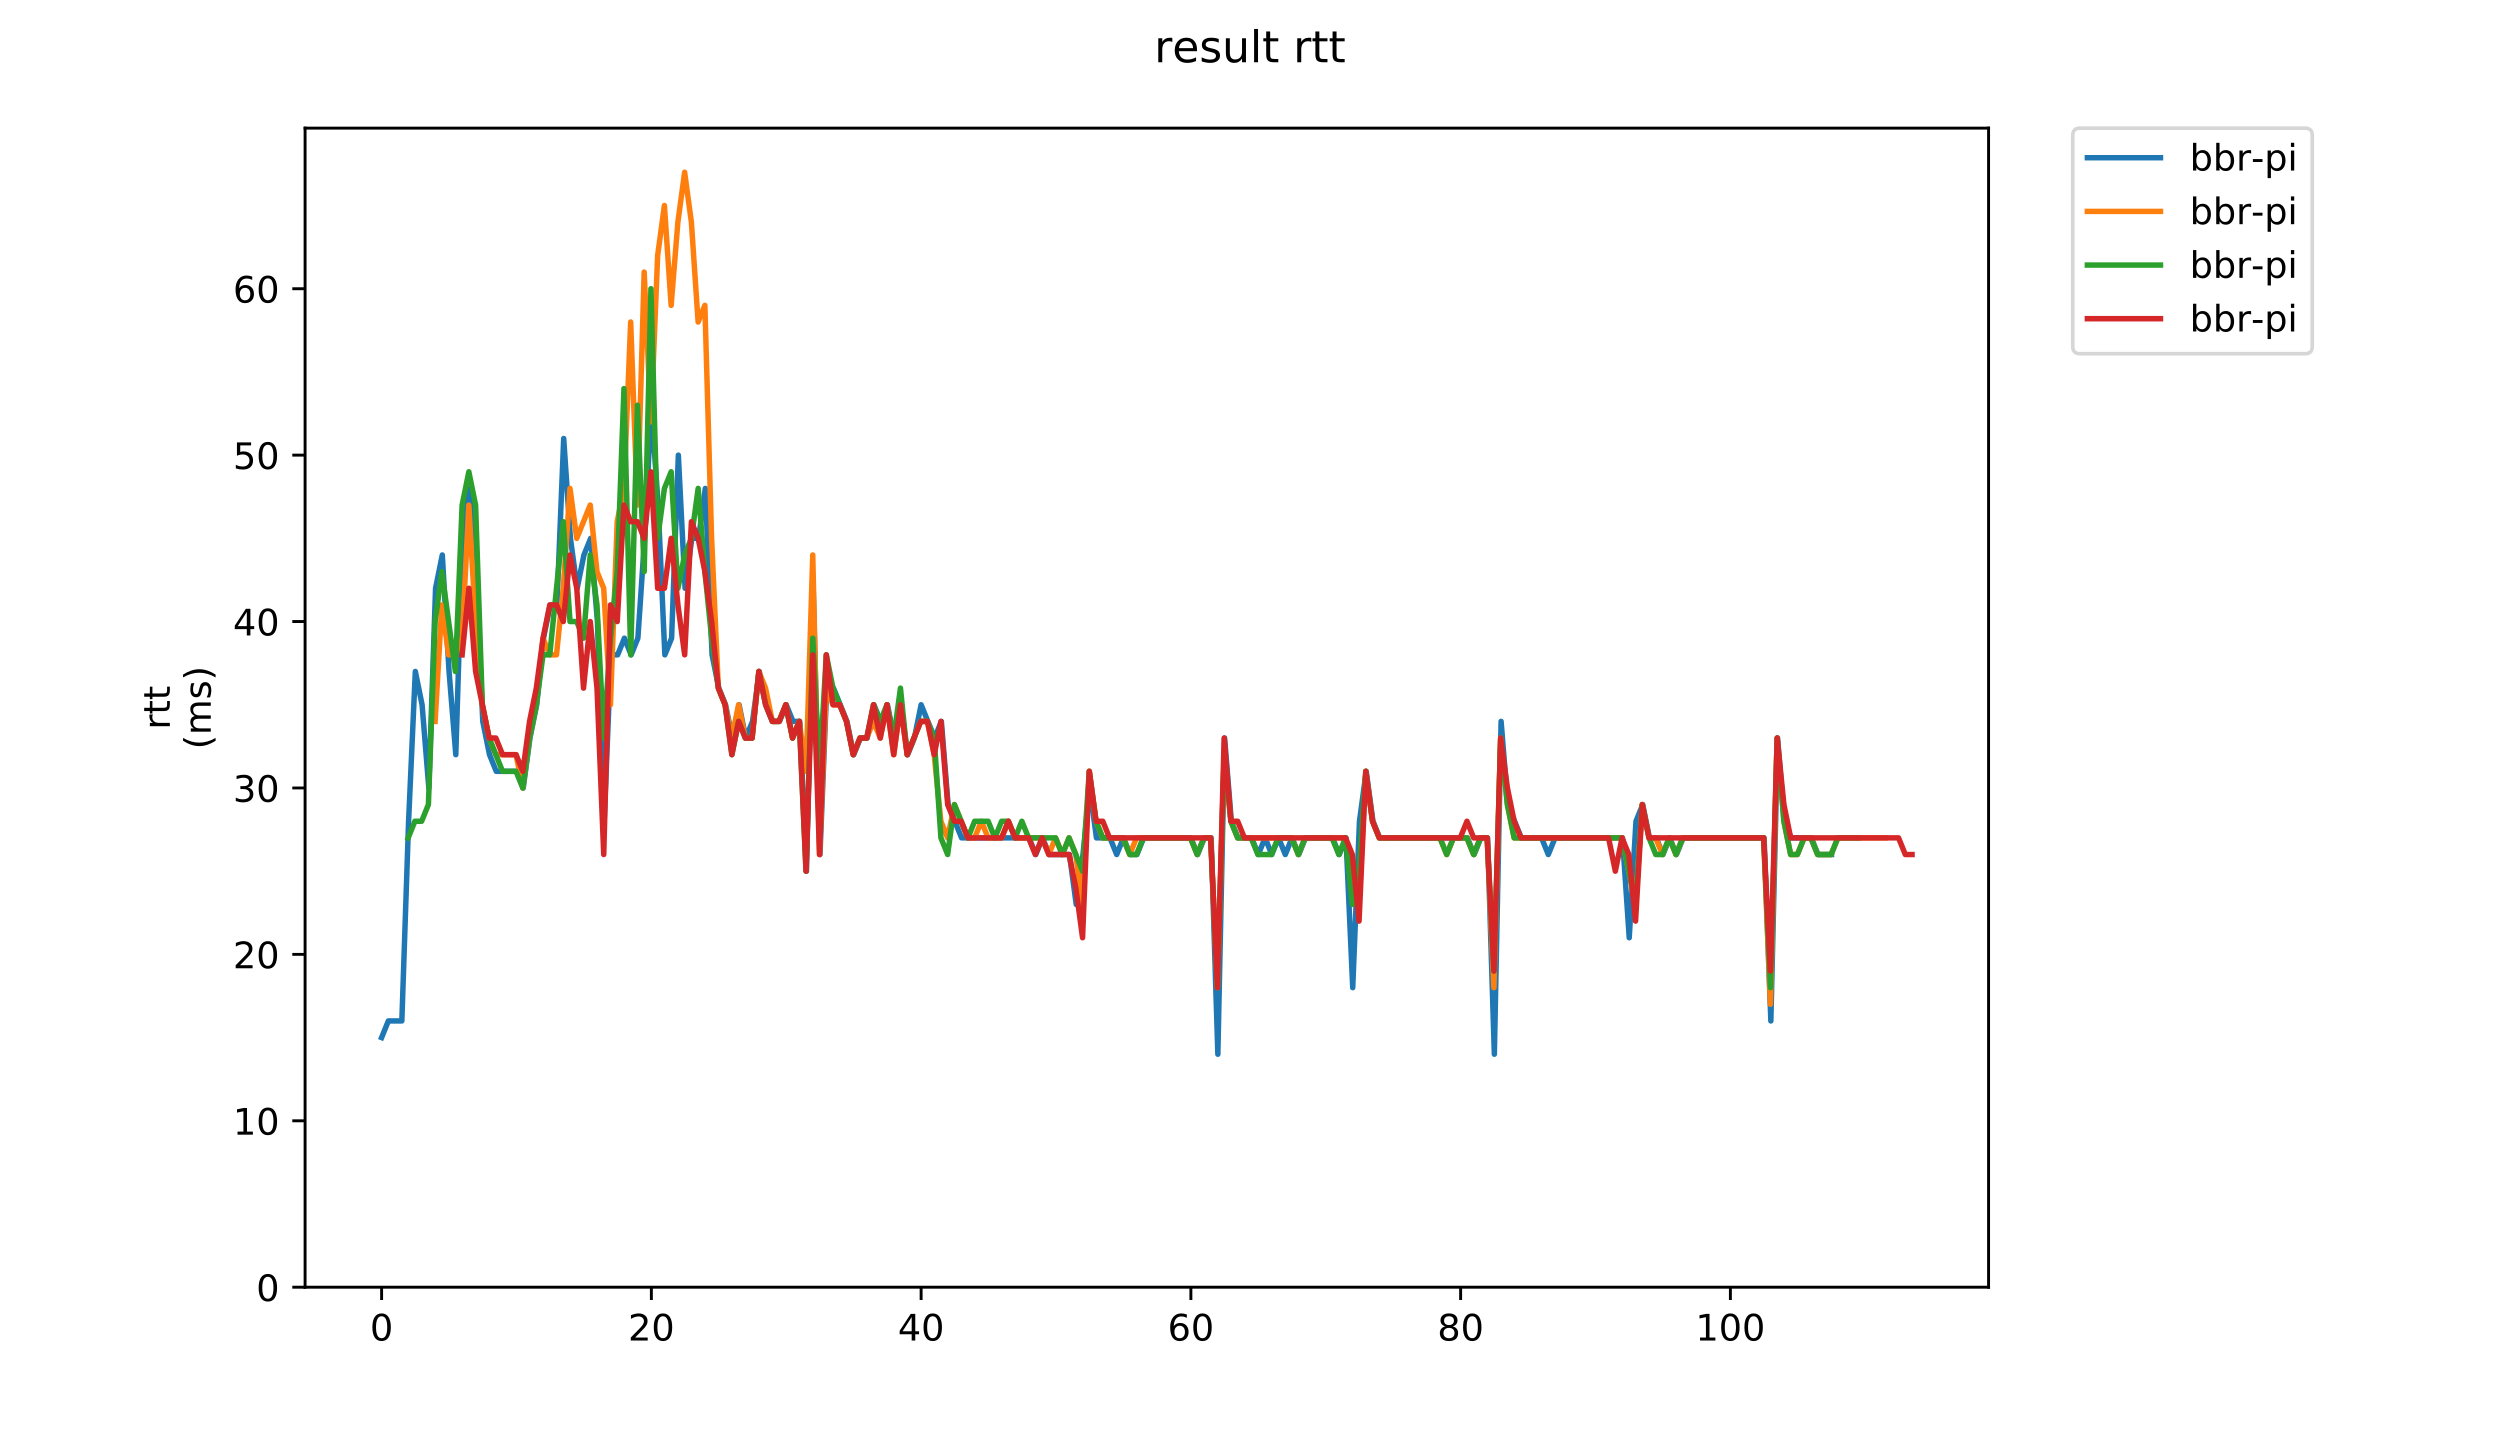 <?xml version="1.0" encoding="utf-8" standalone="no"?>
<!DOCTYPE svg PUBLIC "-//W3C//DTD SVG 1.1//EN"
  "http://www.w3.org/Graphics/SVG/1.1/DTD/svg11.dtd">
<!-- Created with matplotlib (https://matplotlib.org/) -->
<svg height="396pt" version="1.1" viewBox="0 0 684 396" width="684pt" xmlns="http://www.w3.org/2000/svg" xmlns:xlink="http://www.w3.org/1999/xlink">
 <defs>
  <style type="text/css">
*{stroke-linecap:butt;stroke-linejoin:round;}
  </style>
 </defs>
 <g id="figure_1">
  <g id="patch_1">
   <path d="M 0 396 
L 684 396 
L 684 0 
L 0 0 
z
" style="fill:#ffffff;"/>
  </g>
  <g id="axes_1">
   <g id="patch_2">
    <path d="M 83.472 352.174 
L 544.074 352.174 
L 544.074 35.062 
L 83.472 35.062 
z
" style="fill:#ffffff;"/>
   </g>
   <g id="matplotlib.axis_1">
    <g id="xtick_1">
     <g id="line2d_1">
      <defs>
       <path d="M 0 0 
L 0 3.5 
" id="ma16048d991" style="stroke:#000000;stroke-width:0.8;"/>
      </defs>
      <g>
       <use style="stroke:#000000;stroke-width:0.8;" x="104.409" xlink:href="#ma16048d991" y="352.174"/>
      </g>
     </g>
     <g id="text_1">
      <!-- 0 -->
      <defs>
       <path d="M 31.781 66.406 
Q 24.172 66.406 20.328 58.906 
Q 16.5 51.422 16.5 36.375 
Q 16.5 21.391 20.328 13.891 
Q 24.172 6.391 31.781 6.391 
Q 39.453 6.391 43.281 13.891 
Q 47.125 21.391 47.125 36.375 
Q 47.125 51.422 43.281 58.906 
Q 39.453 66.406 31.781 66.406 
z
M 31.781 74.219 
Q 44.047 74.219 50.516 64.516 
Q 56.984 54.828 56.984 36.375 
Q 56.984 17.969 50.516 8.266 
Q 44.047 -1.422 31.781 -1.422 
Q 19.531 -1.422 13.062 8.266 
Q 6.594 17.969 6.594 36.375 
Q 6.594 54.828 13.062 64.516 
Q 19.531 74.219 31.781 74.219 
z
" id="DejaVuSans-48"/>
      </defs>
      <g transform="translate(101.228 366.773)scale(0.1 -0.1)">
       <use xlink:href="#DejaVuSans-48"/>
      </g>
     </g>
    </g>
    <g id="xtick_2">
     <g id="line2d_2">
      <g>
       <use style="stroke:#000000;stroke-width:0.8;" x="178.214" xlink:href="#ma16048d991" y="352.174"/>
      </g>
     </g>
     <g id="text_2">
      <!-- 20 -->
      <defs>
       <path d="M 19.188 8.297 
L 53.609 8.297 
L 53.609 0 
L 7.328 0 
L 7.328 8.297 
Q 12.938 14.109 22.625 23.891 
Q 32.328 33.688 34.812 36.531 
Q 39.547 41.844 41.422 45.531 
Q 43.312 49.219 43.312 52.781 
Q 43.312 58.594 39.234 62.25 
Q 35.156 65.922 28.609 65.922 
Q 23.969 65.922 18.812 64.312 
Q 13.672 62.703 7.812 59.422 
L 7.812 69.391 
Q 13.766 71.781 18.938 73 
Q 24.125 74.219 28.422 74.219 
Q 39.75 74.219 46.484 68.547 
Q 53.219 62.891 53.219 53.422 
Q 53.219 48.922 51.531 44.891 
Q 49.859 40.875 45.406 35.406 
Q 44.188 33.984 37.641 27.219 
Q 31.109 20.453 19.188 8.297 
z
" id="DejaVuSans-50"/>
      </defs>
      <g transform="translate(171.851 366.773)scale(0.1 -0.1)">
       <use xlink:href="#DejaVuSans-50"/>
       <use x="63.623" xlink:href="#DejaVuSans-48"/>
      </g>
     </g>
    </g>
    <g id="xtick_3">
     <g id="line2d_3">
      <g>
       <use style="stroke:#000000;stroke-width:0.8;" x="252.019" xlink:href="#ma16048d991" y="352.174"/>
      </g>
     </g>
     <g id="text_3">
      <!-- 40 -->
      <defs>
       <path d="M 37.797 64.312 
L 12.891 25.391 
L 37.797 25.391 
z
M 35.203 72.906 
L 47.609 72.906 
L 47.609 25.391 
L 58.016 25.391 
L 58.016 17.188 
L 47.609 17.188 
L 47.609 0 
L 37.797 0 
L 37.797 17.188 
L 4.891 17.188 
L 4.891 26.703 
z
" id="DejaVuSans-52"/>
      </defs>
      <g transform="translate(245.656 366.773)scale(0.1 -0.1)">
       <use xlink:href="#DejaVuSans-52"/>
       <use x="63.623" xlink:href="#DejaVuSans-48"/>
      </g>
     </g>
    </g>
    <g id="xtick_4">
     <g id="line2d_4">
      <g>
       <use style="stroke:#000000;stroke-width:0.8;" x="325.824" xlink:href="#ma16048d991" y="352.174"/>
      </g>
     </g>
     <g id="text_4">
      <!-- 60 -->
      <defs>
       <path d="M 33.016 40.375 
Q 26.375 40.375 22.484 35.828 
Q 18.609 31.297 18.609 23.391 
Q 18.609 15.531 22.484 10.953 
Q 26.375 6.391 33.016 6.391 
Q 39.656 6.391 43.531 10.953 
Q 47.406 15.531 47.406 23.391 
Q 47.406 31.297 43.531 35.828 
Q 39.656 40.375 33.016 40.375 
z
M 52.594 71.297 
L 52.594 62.312 
Q 48.875 64.062 45.094 64.984 
Q 41.312 65.922 37.594 65.922 
Q 27.828 65.922 22.672 59.328 
Q 17.531 52.734 16.797 39.406 
Q 19.672 43.656 24.016 45.922 
Q 28.375 48.188 33.594 48.188 
Q 44.578 48.188 50.953 41.516 
Q 57.328 34.859 57.328 23.391 
Q 57.328 12.156 50.688 5.359 
Q 44.047 -1.422 33.016 -1.422 
Q 20.359 -1.422 13.672 8.266 
Q 6.984 17.969 6.984 36.375 
Q 6.984 53.656 15.188 63.938 
Q 23.391 74.219 37.203 74.219 
Q 40.922 74.219 44.703 73.484 
Q 48.484 72.75 52.594 71.297 
z
" id="DejaVuSans-54"/>
      </defs>
      <g transform="translate(319.461 366.773)scale(0.1 -0.1)">
       <use xlink:href="#DejaVuSans-54"/>
       <use x="63.623" xlink:href="#DejaVuSans-48"/>
      </g>
     </g>
    </g>
    <g id="xtick_5">
     <g id="line2d_5">
      <g>
       <use style="stroke:#000000;stroke-width:0.8;" x="399.629" xlink:href="#ma16048d991" y="352.174"/>
      </g>
     </g>
     <g id="text_5">
      <!-- 80 -->
      <defs>
       <path d="M 31.781 34.625 
Q 24.75 34.625 20.719 30.859 
Q 16.703 27.094 16.703 20.516 
Q 16.703 13.922 20.719 10.156 
Q 24.75 6.391 31.781 6.391 
Q 38.812 6.391 42.859 10.172 
Q 46.922 13.969 46.922 20.516 
Q 46.922 27.094 42.891 30.859 
Q 38.875 34.625 31.781 34.625 
z
M 21.922 38.812 
Q 15.578 40.375 12.031 44.719 
Q 8.5 49.078 8.5 55.328 
Q 8.5 64.062 14.719 69.141 
Q 20.953 74.219 31.781 74.219 
Q 42.672 74.219 48.875 69.141 
Q 55.078 64.062 55.078 55.328 
Q 55.078 49.078 51.531 44.719 
Q 48 40.375 41.703 38.812 
Q 48.828 37.156 52.797 32.312 
Q 56.781 27.484 56.781 20.516 
Q 56.781 9.906 50.312 4.234 
Q 43.844 -1.422 31.781 -1.422 
Q 19.734 -1.422 13.25 4.234 
Q 6.781 9.906 6.781 20.516 
Q 6.781 27.484 10.781 32.312 
Q 14.797 37.156 21.922 38.812 
z
M 18.312 54.391 
Q 18.312 48.734 21.844 45.562 
Q 25.391 42.391 31.781 42.391 
Q 38.141 42.391 41.719 45.562 
Q 45.312 48.734 45.312 54.391 
Q 45.312 60.062 41.719 63.234 
Q 38.141 66.406 31.781 66.406 
Q 25.391 66.406 21.844 63.234 
Q 18.312 60.062 18.312 54.391 
z
" id="DejaVuSans-56"/>
      </defs>
      <g transform="translate(393.266 366.773)scale(0.1 -0.1)">
       <use xlink:href="#DejaVuSans-56"/>
       <use x="63.623" xlink:href="#DejaVuSans-48"/>
      </g>
     </g>
    </g>
    <g id="xtick_6">
     <g id="line2d_6">
      <g>
       <use style="stroke:#000000;stroke-width:0.8;" x="473.434" xlink:href="#ma16048d991" y="352.174"/>
      </g>
     </g>
     <g id="text_6">
      <!-- 100 -->
      <defs>
       <path d="M 12.406 8.297 
L 28.516 8.297 
L 28.516 63.922 
L 10.984 60.406 
L 10.984 69.391 
L 28.422 72.906 
L 38.281 72.906 
L 38.281 8.297 
L 54.391 8.297 
L 54.391 0 
L 12.406 0 
z
" id="DejaVuSans-49"/>
      </defs>
      <g transform="translate(463.89 366.773)scale(0.1 -0.1)">
       <use xlink:href="#DejaVuSans-49"/>
       <use x="63.623" xlink:href="#DejaVuSans-48"/>
       <use x="127.246" xlink:href="#DejaVuSans-48"/>
      </g>
     </g>
    </g>
   </g>
   <g id="matplotlib.axis_2">
    <g id="ytick_1">
     <g id="line2d_7">
      <defs>
       <path d="M 0 0 
L -3.5 0 
" id="m9c82f3f1c3" style="stroke:#000000;stroke-width:0.8;"/>
      </defs>
      <g>
       <use style="stroke:#000000;stroke-width:0.8;" x="83.472" xlink:href="#m9c82f3f1c3" y="352.174"/>
      </g>
     </g>
     <g id="text_7">
      <!-- 0 -->
      <g transform="translate(70.11 355.973)scale(0.1 -0.1)">
       <use xlink:href="#DejaVuSans-48"/>
      </g>
     </g>
    </g>
    <g id="ytick_2">
     <g id="line2d_8">
      <g>
       <use style="stroke:#000000;stroke-width:0.8;" x="83.472" xlink:href="#m9c82f3f1c3" y="306.645"/>
      </g>
     </g>
     <g id="text_8">
      <!-- 10 -->
      <g transform="translate(63.747 310.444)scale(0.1 -0.1)">
       <use xlink:href="#DejaVuSans-49"/>
       <use x="63.623" xlink:href="#DejaVuSans-48"/>
      </g>
     </g>
    </g>
    <g id="ytick_3">
     <g id="line2d_9">
      <g>
       <use style="stroke:#000000;stroke-width:0.8;" x="83.472" xlink:href="#m9c82f3f1c3" y="261.116"/>
      </g>
     </g>
     <g id="text_9">
      <!-- 20 -->
      <g transform="translate(63.747 264.915)scale(0.1 -0.1)">
       <use xlink:href="#DejaVuSans-50"/>
       <use x="63.623" xlink:href="#DejaVuSans-48"/>
      </g>
     </g>
    </g>
    <g id="ytick_4">
     <g id="line2d_10">
      <g>
       <use style="stroke:#000000;stroke-width:0.8;" x="83.472" xlink:href="#m9c82f3f1c3" y="215.586"/>
      </g>
     </g>
     <g id="text_10">
      <!-- 30 -->
      <defs>
       <path d="M 40.578 39.312 
Q 47.656 37.797 51.625 33 
Q 55.609 28.219 55.609 21.188 
Q 55.609 10.406 48.188 4.484 
Q 40.766 -1.422 27.094 -1.422 
Q 22.516 -1.422 17.656 -0.516 
Q 12.797 0.391 7.625 2.203 
L 7.625 11.719 
Q 11.719 9.328 16.594 8.109 
Q 21.484 6.891 26.812 6.891 
Q 36.078 6.891 40.938 10.547 
Q 45.797 14.203 45.797 21.188 
Q 45.797 27.641 41.281 31.266 
Q 36.766 34.906 28.719 34.906 
L 20.219 34.906 
L 20.219 43.016 
L 29.109 43.016 
Q 36.375 43.016 40.234 45.922 
Q 44.094 48.828 44.094 54.297 
Q 44.094 59.906 40.109 62.906 
Q 36.141 65.922 28.719 65.922 
Q 24.656 65.922 20.016 65.031 
Q 15.375 64.156 9.812 62.312 
L 9.812 71.094 
Q 15.438 72.656 20.344 73.438 
Q 25.25 74.219 29.594 74.219 
Q 40.828 74.219 47.359 69.109 
Q 53.906 64.016 53.906 55.328 
Q 53.906 49.266 50.438 45.094 
Q 46.969 40.922 40.578 39.312 
z
" id="DejaVuSans-51"/>
      </defs>
      <g transform="translate(63.747 219.385)scale(0.1 -0.1)">
       <use xlink:href="#DejaVuSans-51"/>
       <use x="63.623" xlink:href="#DejaVuSans-48"/>
      </g>
     </g>
    </g>
    <g id="ytick_5">
     <g id="line2d_11">
      <g>
       <use style="stroke:#000000;stroke-width:0.8;" x="83.472" xlink:href="#m9c82f3f1c3" y="170.057"/>
      </g>
     </g>
     <g id="text_11">
      <!-- 40 -->
      <g transform="translate(63.747 173.856)scale(0.1 -0.1)">
       <use xlink:href="#DejaVuSans-52"/>
       <use x="63.623" xlink:href="#DejaVuSans-48"/>
      </g>
     </g>
    </g>
    <g id="ytick_6">
     <g id="line2d_12">
      <g>
       <use style="stroke:#000000;stroke-width:0.8;" x="83.472" xlink:href="#m9c82f3f1c3" y="124.528"/>
      </g>
     </g>
     <g id="text_12">
      <!-- 50 -->
      <defs>
       <path d="M 10.797 72.906 
L 49.516 72.906 
L 49.516 64.594 
L 19.828 64.594 
L 19.828 46.734 
Q 21.969 47.469 24.109 47.828 
Q 26.266 48.188 28.422 48.188 
Q 40.625 48.188 47.75 41.5 
Q 54.891 34.812 54.891 23.391 
Q 54.891 11.625 47.562 5.094 
Q 40.234 -1.422 26.906 -1.422 
Q 22.312 -1.422 17.547 -0.641 
Q 12.797 0.141 7.719 1.703 
L 7.719 11.625 
Q 12.109 9.234 16.797 8.062 
Q 21.484 6.891 26.703 6.891 
Q 35.156 6.891 40.078 11.328 
Q 45.016 15.766 45.016 23.391 
Q 45.016 31 40.078 35.438 
Q 35.156 39.891 26.703 39.891 
Q 22.75 39.891 18.812 39.016 
Q 14.891 38.141 10.797 36.281 
z
" id="DejaVuSans-53"/>
      </defs>
      <g transform="translate(63.747 128.327)scale(0.1 -0.1)">
       <use xlink:href="#DejaVuSans-53"/>
       <use x="63.623" xlink:href="#DejaVuSans-48"/>
      </g>
     </g>
    </g>
    <g id="ytick_7">
     <g id="line2d_13">
      <g>
       <use style="stroke:#000000;stroke-width:0.8;" x="83.472" xlink:href="#m9c82f3f1c3" y="78.998"/>
      </g>
     </g>
     <g id="text_13">
      <!-- 60 -->
      <g transform="translate(63.747 82.798)scale(0.1 -0.1)">
       <use xlink:href="#DejaVuSans-54"/>
       <use x="63.623" xlink:href="#DejaVuSans-48"/>
      </g>
     </g>
    </g>
    <g id="text_14">
     <!-- rtt -->
     <defs>
      <path d="M 41.109 46.297 
Q 39.594 47.172 37.812 47.578 
Q 36.031 48 33.891 48 
Q 26.266 48 22.188 43.047 
Q 18.109 38.094 18.109 28.812 
L 18.109 0 
L 9.078 0 
L 9.078 54.688 
L 18.109 54.688 
L 18.109 46.188 
Q 20.953 51.172 25.484 53.578 
Q 30.031 56 36.531 56 
Q 37.453 56 38.578 55.875 
Q 39.703 55.766 41.062 55.516 
z
" id="DejaVuSans-114"/>
      <path d="M 18.312 70.219 
L 18.312 54.688 
L 36.812 54.688 
L 36.812 47.703 
L 18.312 47.703 
L 18.312 18.016 
Q 18.312 11.328 20.141 9.422 
Q 21.969 7.516 27.594 7.516 
L 36.812 7.516 
L 36.812 0 
L 27.594 0 
Q 17.188 0 13.234 3.875 
Q 9.281 7.766 9.281 18.016 
L 9.281 47.703 
L 2.688 47.703 
L 2.688 54.688 
L 9.281 54.688 
L 9.281 70.219 
z
" id="DejaVuSans-116"/>
     </defs>
     <g transform="translate(46.47 199.594)rotate(-90)scale(0.1 -0.1)">
      <use xlink:href="#DejaVuSans-114"/>
      <use x="41.113" xlink:href="#DejaVuSans-116"/>
      <use x="80.322" xlink:href="#DejaVuSans-116"/>
     </g>
     <!-- (ms) -->
     <defs>
      <path d="M 31 75.875 
Q 24.469 64.656 21.281 53.656 
Q 18.109 42.672 18.109 31.391 
Q 18.109 20.125 21.312 9.062 
Q 24.516 -2 31 -13.188 
L 23.188 -13.188 
Q 15.875 -1.703 12.234 9.375 
Q 8.594 20.453 8.594 31.391 
Q 8.594 42.281 12.203 53.312 
Q 15.828 64.359 23.188 75.875 
z
" id="DejaVuSans-40"/>
      <path d="M 52 44.188 
Q 55.375 50.25 60.062 53.125 
Q 64.75 56 71.094 56 
Q 79.641 56 84.281 50.016 
Q 88.922 44.047 88.922 33.016 
L 88.922 0 
L 79.891 0 
L 79.891 32.719 
Q 79.891 40.578 77.094 44.375 
Q 74.312 48.188 68.609 48.188 
Q 61.625 48.188 57.562 43.547 
Q 53.516 38.922 53.516 30.906 
L 53.516 0 
L 44.484 0 
L 44.484 32.719 
Q 44.484 40.625 41.703 44.406 
Q 38.922 48.188 33.109 48.188 
Q 26.219 48.188 22.156 43.531 
Q 18.109 38.875 18.109 30.906 
L 18.109 0 
L 9.078 0 
L 9.078 54.688 
L 18.109 54.688 
L 18.109 46.188 
Q 21.188 51.219 25.484 53.609 
Q 29.781 56 35.688 56 
Q 41.656 56 45.828 52.969 
Q 50 49.953 52 44.188 
z
" id="DejaVuSans-109"/>
      <path d="M 44.281 53.078 
L 44.281 44.578 
Q 40.484 46.531 36.375 47.5 
Q 32.281 48.484 27.875 48.484 
Q 21.188 48.484 17.844 46.438 
Q 14.5 44.391 14.5 40.281 
Q 14.5 37.156 16.891 35.375 
Q 19.281 33.594 26.516 31.984 
L 29.594 31.297 
Q 39.156 29.25 43.188 25.516 
Q 47.219 21.781 47.219 15.094 
Q 47.219 7.469 41.188 3.016 
Q 35.156 -1.422 24.609 -1.422 
Q 20.219 -1.422 15.453 -0.562 
Q 10.688 0.297 5.422 2 
L 5.422 11.281 
Q 10.406 8.688 15.234 7.391 
Q 20.062 6.109 24.812 6.109 
Q 31.156 6.109 34.562 8.281 
Q 37.984 10.453 37.984 14.406 
Q 37.984 18.062 35.516 20.016 
Q 33.062 21.969 24.703 23.781 
L 21.578 24.516 
Q 13.234 26.266 9.516 29.906 
Q 5.812 33.547 5.812 39.891 
Q 5.812 47.609 11.281 51.797 
Q 16.75 56 26.812 56 
Q 31.781 56 36.172 55.266 
Q 40.578 54.547 44.281 53.078 
z
" id="DejaVuSans-115"/>
      <path d="M 8.016 75.875 
L 15.828 75.875 
Q 23.141 64.359 26.781 53.312 
Q 30.422 42.281 30.422 31.391 
Q 30.422 20.453 26.781 9.375 
Q 23.141 -1.703 15.828 -13.188 
L 8.016 -13.188 
Q 14.5 -2 17.703 9.062 
Q 20.906 20.125 20.906 31.391 
Q 20.906 42.672 17.703 53.656 
Q 14.5 64.656 8.016 75.875 
z
" id="DejaVuSans-41"/>
     </defs>
     <g transform="translate(57.668 204.995)rotate(-90)scale(0.1 -0.1)">
      <use xlink:href="#DejaVuSans-40"/>
      <use x="39.014" xlink:href="#DejaVuSans-109"/>
      <use x="136.426" xlink:href="#DejaVuSans-115"/>
      <use x="188.525" xlink:href="#DejaVuSans-41"/>
     </g>
    </g>
   </g>
   <g id="line2d_14">
    <path clip-path="url(#p269ea6d043)" d="M 104.409 283.88 
L 106.254 279.327 
L 109.944 279.327 
L 111.789 224.692 
L 113.634 183.716 
L 115.48 192.822 
L 117.325 215.586 
L 119.17 160.951 
L 121.015 151.845 
L 122.86 183.716 
L 124.705 206.48 
L 126.55 147.292 
L 128.395 133.633 
L 130.241 156.398 
L 132.086 197.375 
L 133.931 206.48 
L 135.776 211.033 
L 141.311 211.033 
L 143.156 215.586 
L 145.002 201.927 
L 146.847 192.822 
L 148.692 174.61 
L 150.537 165.504 
L 152.382 165.504 
L 154.227 119.975 
L 156.072 147.292 
L 157.917 160.951 
L 159.762 151.845 
L 161.608 147.292 
L 163.453 170.057 
L 165.298 224.692 
L 167.143 179.163 
L 168.988 179.163 
L 170.833 174.61 
L 172.678 179.163 
L 174.523 174.61 
L 176.369 147.292 
L 178.214 110.869 
L 180.059 138.186 
L 181.904 179.163 
L 183.749 174.61 
L 185.594 124.528 
L 187.439 160.951 
L 189.284 147.292 
L 191.13 147.292 
L 192.975 133.633 
L 194.82 179.163 
L 196.665 188.269 
L 198.51 192.822 
L 200.355 201.927 
L 202.2 192.822 
L 204.045 201.927 
L 205.891 197.375 
L 207.736 183.716 
L 209.581 192.822 
L 211.426 197.375 
L 213.271 197.375 
L 215.116 192.822 
L 216.961 197.375 
L 218.806 197.375 
L 220.652 238.351 
L 222.497 160.951 
L 224.342 233.798 
L 226.187 188.269 
L 228.032 188.269 
L 231.722 197.375 
L 233.567 206.48 
L 235.413 201.927 
L 237.258 201.927 
L 239.103 192.822 
L 240.948 197.375 
L 242.793 192.822 
L 244.638 201.927 
L 246.483 192.822 
L 248.328 206.48 
L 250.174 201.927 
L 252.019 192.822 
L 255.709 201.927 
L 257.554 197.375 
L 259.399 220.139 
L 263.089 229.245 
L 281.541 229.245 
L 283.386 233.798 
L 285.231 229.245 
L 287.076 233.798 
L 292.611 233.798 
L 294.457 247.457 
L 296.302 233.798 
L 298.147 215.586 
L 299.992 229.245 
L 303.682 229.245 
L 305.527 233.798 
L 307.372 229.245 
L 309.218 233.798 
L 311.063 233.798 
L 312.908 229.245 
L 325.824 229.245 
L 327.669 233.798 
L 329.514 229.245 
L 331.359 229.245 
L 333.204 288.433 
L 335.049 201.927 
L 336.894 224.692 
L 338.739 229.245 
L 342.43 229.245 
L 344.275 233.798 
L 346.12 229.245 
L 347.965 233.798 
L 349.81 229.245 
L 351.655 233.798 
L 353.5 229.245 
L 355.346 233.798 
L 357.191 229.245 
L 364.571 229.245 
L 366.416 233.798 
L 368.261 229.245 
L 370.107 270.221 
L 371.952 224.692 
L 373.797 211.033 
L 375.642 224.692 
L 377.487 229.245 
L 401.474 229.245 
L 403.319 233.798 
L 405.164 229.245 
L 407.009 229.245 
L 408.854 288.433 
L 410.699 197.375 
L 412.544 220.139 
L 416.235 229.245 
L 421.77 229.245 
L 423.615 233.798 
L 425.46 229.245 
L 443.912 229.245 
L 445.757 256.563 
L 447.602 224.692 
L 449.447 220.139 
L 451.292 229.245 
L 453.137 229.245 
L 454.982 233.798 
L 456.827 229.245 
L 458.673 233.798 
L 460.518 229.245 
L 482.659 229.245 
L 484.504 279.327 
L 486.349 201.927 
L 488.195 224.692 
L 490.04 229.245 
L 495.575 229.245 
L 497.42 233.798 
L 501.11 233.798 
L 501.11 233.798 
" style="fill:none;stroke:#1f77b4;stroke-linecap:square;stroke-width:1.5;"/>
   </g>
   <g id="line2d_15">
    <path clip-path="url(#p269ea6d043)" d="M 119.044 197.375 
L 120.889 165.504 
L 122.735 179.163 
L 124.58 179.163 
L 126.425 174.61 
L 128.27 138.186 
L 130.115 170.057 
L 131.96 192.822 
L 133.805 201.927 
L 135.65 206.48 
L 141.186 206.48 
L 143.031 215.586 
L 144.876 201.927 
L 146.721 192.822 
L 148.566 174.61 
L 150.411 179.163 
L 152.257 179.163 
L 154.102 160.951 
L 155.947 133.633 
L 157.792 147.292 
L 161.482 138.186 
L 163.327 156.398 
L 165.172 160.951 
L 167.018 192.822 
L 168.863 142.739 
L 170.708 133.633 
L 172.553 88.104 
L 174.398 138.186 
L 176.243 74.445 
L 178.088 115.422 
L 179.933 69.892 
L 181.779 56.234 
L 183.624 83.551 
L 185.469 60.787 
L 187.314 47.128 
L 189.159 60.787 
L 191.004 88.104 
L 192.849 83.551 
L 194.694 147.292 
L 196.539 188.269 
L 198.385 192.822 
L 200.23 201.927 
L 202.075 192.822 
L 203.92 201.927 
L 205.765 201.927 
L 207.61 183.716 
L 209.455 188.269 
L 211.3 197.375 
L 213.146 197.375 
L 214.991 192.822 
L 216.836 201.927 
L 218.681 197.375 
L 220.526 211.033 
L 222.371 151.845 
L 224.216 233.798 
L 226.061 188.269 
L 227.907 192.822 
L 229.752 192.822 
L 231.597 197.375 
L 233.442 206.48 
L 235.287 201.927 
L 237.132 201.927 
L 238.977 197.375 
L 240.822 201.927 
L 242.668 192.822 
L 244.513 206.48 
L 246.358 192.822 
L 248.203 206.48 
L 251.893 197.375 
L 253.738 197.375 
L 255.583 206.48 
L 257.429 224.692 
L 259.274 229.245 
L 261.119 220.139 
L 264.809 229.245 
L 266.654 229.245 
L 268.499 224.692 
L 270.344 229.245 
L 274.035 229.245 
L 275.88 224.692 
L 277.725 229.245 
L 285.105 229.245 
L 286.951 233.798 
L 288.796 229.245 
L 290.641 233.798 
L 292.486 229.245 
L 294.331 233.798 
L 296.176 247.457 
L 298.021 211.033 
L 299.866 224.692 
L 301.712 229.245 
L 307.247 229.245 
L 309.092 233.798 
L 310.937 229.245 
L 325.698 229.245 
L 327.543 233.798 
L 329.388 229.245 
L 331.234 229.245 
L 333.079 270.221 
L 334.924 206.48 
L 336.769 224.692 
L 338.614 229.245 
L 353.375 229.245 
L 355.22 233.798 
L 357.065 229.245 
L 368.136 229.245 
L 371.826 247.457 
L 373.671 211.033 
L 375.517 224.692 
L 377.362 229.245 
L 393.968 229.245 
L 395.813 233.798 
L 397.658 229.245 
L 401.348 229.245 
L 403.193 233.798 
L 405.038 229.245 
L 406.884 229.245 
L 408.729 270.221 
L 410.574 201.927 
L 412.419 220.139 
L 414.264 229.245 
L 443.786 229.245 
L 447.476 247.457 
L 449.321 220.139 
L 451.167 229.245 
L 453.012 229.245 
L 454.857 233.798 
L 456.702 229.245 
L 458.547 233.798 
L 460.392 229.245 
L 482.534 229.245 
L 484.379 274.774 
L 486.224 201.927 
L 488.069 224.692 
L 489.914 233.798 
L 491.759 233.798 
L 493.604 229.245 
L 495.45 229.245 
L 497.295 233.798 
L 500.985 233.798 
L 502.83 229.245 
L 515.746 229.245 
L 515.746 229.245 
" style="fill:none;stroke:#ff7f0e;stroke-linecap:square;stroke-width:1.5;"/>
   </g>
   <g id="line2d_16">
    <path clip-path="url(#p269ea6d043)" d="M 111.671 229.245 
L 113.516 224.692 
L 115.361 224.692 
L 117.207 220.139 
L 119.052 170.057 
L 120.897 156.398 
L 124.587 183.716 
L 126.432 138.186 
L 128.277 129.081 
L 130.122 138.186 
L 131.968 192.822 
L 133.813 201.927 
L 137.503 211.033 
L 141.193 211.033 
L 143.038 215.586 
L 144.883 201.927 
L 146.729 192.822 
L 148.574 179.163 
L 150.419 179.163 
L 154.109 142.739 
L 155.954 170.057 
L 157.799 170.057 
L 159.644 174.61 
L 161.49 151.845 
L 163.335 165.504 
L 165.18 201.927 
L 167.025 174.61 
L 168.87 156.398 
L 170.715 106.316 
L 172.56 179.163 
L 174.405 110.869 
L 176.251 156.398 
L 178.096 78.998 
L 179.941 147.292 
L 181.786 133.633 
L 183.631 129.081 
L 185.476 160.951 
L 187.321 151.845 
L 189.166 147.292 
L 191.012 133.633 
L 192.857 156.398 
L 194.702 174.61 
L 196.547 188.269 
L 198.392 192.822 
L 200.237 206.48 
L 202.082 197.375 
L 203.927 201.927 
L 205.772 201.927 
L 207.618 183.716 
L 209.463 192.822 
L 211.308 197.375 
L 213.153 197.375 
L 214.998 192.822 
L 216.843 201.927 
L 218.688 197.375 
L 220.533 238.351 
L 222.379 174.61 
L 224.224 211.033 
L 226.069 179.163 
L 227.914 188.269 
L 231.604 197.375 
L 233.449 206.48 
L 235.294 201.927 
L 237.14 201.927 
L 238.985 192.822 
L 240.83 197.375 
L 242.675 192.822 
L 244.52 201.927 
L 246.365 188.269 
L 248.21 206.48 
L 251.901 197.375 
L 253.746 197.375 
L 255.591 201.927 
L 257.436 229.245 
L 259.281 233.798 
L 261.126 220.139 
L 264.816 229.245 
L 266.662 224.692 
L 270.352 224.692 
L 272.197 229.245 
L 274.042 224.692 
L 275.887 224.692 
L 277.732 229.245 
L 279.577 224.692 
L 281.423 229.245 
L 288.803 229.245 
L 290.648 233.798 
L 292.493 229.245 
L 296.184 238.351 
L 298.029 211.033 
L 299.874 224.692 
L 301.719 229.245 
L 307.254 229.245 
L 309.099 233.798 
L 310.945 233.798 
L 312.79 229.245 
L 325.706 229.245 
L 327.551 233.798 
L 329.396 229.245 
L 331.241 229.245 
L 333.086 270.221 
L 334.931 206.48 
L 336.776 224.692 
L 338.621 229.245 
L 342.312 229.245 
L 344.157 233.798 
L 347.847 233.798 
L 349.692 229.245 
L 353.382 229.245 
L 355.228 233.798 
L 357.073 229.245 
L 364.453 229.245 
L 366.298 233.798 
L 368.143 229.245 
L 369.989 247.457 
L 371.834 238.351 
L 373.679 211.033 
L 375.524 224.692 
L 377.369 229.245 
L 393.975 229.245 
L 395.82 233.798 
L 397.665 229.245 
L 401.356 229.245 
L 403.201 233.798 
L 405.046 229.245 
L 406.891 229.245 
L 408.736 265.668 
L 410.581 201.927 
L 412.426 220.139 
L 414.271 229.245 
L 443.793 229.245 
L 447.484 247.457 
L 449.329 220.139 
L 451.174 229.245 
L 453.019 233.798 
L 454.864 233.798 
L 456.709 229.245 
L 458.554 233.798 
L 460.4 229.245 
L 482.541 229.245 
L 484.386 270.221 
L 486.231 201.927 
L 488.076 224.692 
L 489.922 233.798 
L 491.767 233.798 
L 493.612 229.245 
L 495.457 229.245 
L 497.302 233.798 
L 500.992 233.798 
L 502.837 229.245 
L 508.373 229.245 
L 508.373 229.245 
" style="fill:none;stroke:#2ca02c;stroke-linecap:square;stroke-width:1.5;"/>
   </g>
   <g id="line2d_17">
    <path clip-path="url(#p269ea6d043)" d="M 126.436 179.163 
L 128.281 160.951 
L 130.126 183.716 
L 133.816 201.927 
L 135.661 201.927 
L 137.507 206.48 
L 141.197 206.48 
L 143.042 211.033 
L 144.887 197.375 
L 146.732 188.269 
L 148.577 174.61 
L 150.422 165.504 
L 152.268 165.504 
L 154.113 170.057 
L 155.958 151.845 
L 157.803 160.951 
L 159.648 188.269 
L 161.493 170.057 
L 163.338 188.269 
L 165.183 233.798 
L 167.029 165.504 
L 168.874 170.057 
L 170.719 138.186 
L 172.564 142.739 
L 174.409 142.739 
L 176.254 147.292 
L 178.099 129.081 
L 179.944 160.951 
L 181.79 160.951 
L 183.635 147.292 
L 185.48 165.504 
L 187.325 179.163 
L 189.17 142.739 
L 191.015 147.292 
L 192.86 156.398 
L 194.705 170.057 
L 196.551 188.269 
L 198.396 192.822 
L 200.241 206.48 
L 202.086 197.375 
L 203.931 201.927 
L 205.776 201.927 
L 207.621 183.716 
L 209.466 192.822 
L 211.312 197.375 
L 213.157 197.375 
L 215.002 192.822 
L 216.847 201.927 
L 218.692 197.375 
L 220.537 238.351 
L 222.382 179.163 
L 224.227 233.798 
L 226.073 179.163 
L 227.918 192.822 
L 229.763 192.822 
L 231.608 197.375 
L 233.453 206.48 
L 235.298 201.927 
L 237.143 201.927 
L 238.988 192.822 
L 240.834 201.927 
L 242.679 192.822 
L 244.524 206.48 
L 246.369 192.822 
L 248.214 206.48 
L 251.904 197.375 
L 253.749 197.375 
L 255.595 206.48 
L 257.44 197.375 
L 259.285 220.139 
L 261.13 224.692 
L 262.975 224.692 
L 264.82 229.245 
L 274.046 229.245 
L 275.891 224.692 
L 277.736 229.245 
L 281.426 229.245 
L 283.271 233.798 
L 285.117 229.245 
L 286.962 233.798 
L 292.497 233.798 
L 294.342 242.904 
L 296.187 256.563 
L 298.032 211.033 
L 299.877 224.692 
L 301.723 224.692 
L 303.568 229.245 
L 331.245 229.245 
L 333.09 270.221 
L 334.935 201.927 
L 336.78 224.692 
L 338.625 224.692 
L 340.47 229.245 
L 368.147 229.245 
L 369.992 233.798 
L 371.837 252.01 
L 373.682 211.033 
L 375.528 224.692 
L 377.373 229.245 
L 399.514 229.245 
L 401.359 224.692 
L 403.204 229.245 
L 406.895 229.245 
L 408.74 265.668 
L 410.585 201.927 
L 412.43 215.586 
L 414.275 224.692 
L 416.12 229.245 
L 440.107 229.245 
L 441.952 238.351 
L 443.797 229.245 
L 445.642 233.798 
L 447.487 252.01 
L 449.333 220.139 
L 451.178 229.245 
L 482.545 229.245 
L 484.39 265.668 
L 486.235 201.927 
L 488.08 220.139 
L 489.925 229.245 
L 519.447 229.245 
L 521.292 233.798 
L 523.137 233.798 
L 523.137 233.798 
" style="fill:none;stroke:#d62728;stroke-linecap:square;stroke-width:1.5;"/>
   </g>
   <g id="patch_3">
    <path d="M 83.472 352.174 
L 83.472 35.062 
" style="fill:none;stroke:#000000;stroke-linecap:square;stroke-linejoin:miter;stroke-width:0.8;"/>
   </g>
   <g id="patch_4">
    <path d="M 544.074 352.174 
L 544.074 35.062 
" style="fill:none;stroke:#000000;stroke-linecap:square;stroke-linejoin:miter;stroke-width:0.8;"/>
   </g>
   <g id="patch_5">
    <path d="M 83.472 352.174 
L 544.074 352.174 
" style="fill:none;stroke:#000000;stroke-linecap:square;stroke-linejoin:miter;stroke-width:0.8;"/>
   </g>
   <g id="patch_6">
    <path d="M 83.472 35.062 
L 544.074 35.062 
" style="fill:none;stroke:#000000;stroke-linecap:square;stroke-linejoin:miter;stroke-width:0.8;"/>
   </g>
   <g id="legend_1">
    <g id="patch_7">
     <path d="M 569.104 96.775 
L 630.637 96.775 
Q 632.637 96.775 632.637 94.775 
L 632.637 37.062 
Q 632.637 35.062 630.637 35.062 
L 569.104 35.062 
Q 567.104 35.062 567.104 37.062 
L 567.104 94.775 
Q 567.104 96.775 569.104 96.775 
z
" style="fill:#ffffff;opacity:0.8;stroke:#cccccc;stroke-linejoin:miter;"/>
    </g>
    <g id="line2d_18">
     <path d="M 571.104 43.161 
L 591.104 43.161 
" style="fill:none;stroke:#1f77b4;stroke-linecap:square;stroke-width:1.5;"/>
    </g>
    <g id="line2d_19"/>
    <g id="text_15">
     <!-- bbr-pi -->
     <defs>
      <path d="M 48.688 27.297 
Q 48.688 37.203 44.609 42.844 
Q 40.531 48.484 33.406 48.484 
Q 26.266 48.484 22.188 42.844 
Q 18.109 37.203 18.109 27.297 
Q 18.109 17.391 22.188 11.75 
Q 26.266 6.109 33.406 6.109 
Q 40.531 6.109 44.609 11.75 
Q 48.688 17.391 48.688 27.297 
z
M 18.109 46.391 
Q 20.953 51.266 25.266 53.625 
Q 29.594 56 35.594 56 
Q 45.562 56 51.781 48.094 
Q 58.016 40.188 58.016 27.297 
Q 58.016 14.406 51.781 6.484 
Q 45.562 -1.422 35.594 -1.422 
Q 29.594 -1.422 25.266 0.953 
Q 20.953 3.328 18.109 8.203 
L 18.109 0 
L 9.078 0 
L 9.078 75.984 
L 18.109 75.984 
z
" id="DejaVuSans-98"/>
      <path d="M 4.891 31.391 
L 31.203 31.391 
L 31.203 23.391 
L 4.891 23.391 
z
" id="DejaVuSans-45"/>
      <path d="M 18.109 8.203 
L 18.109 -20.797 
L 9.078 -20.797 
L 9.078 54.688 
L 18.109 54.688 
L 18.109 46.391 
Q 20.953 51.266 25.266 53.625 
Q 29.594 56 35.594 56 
Q 45.562 56 51.781 48.094 
Q 58.016 40.188 58.016 27.297 
Q 58.016 14.406 51.781 6.484 
Q 45.562 -1.422 35.594 -1.422 
Q 29.594 -1.422 25.266 0.953 
Q 20.953 3.328 18.109 8.203 
z
M 48.688 27.297 
Q 48.688 37.203 44.609 42.844 
Q 40.531 48.484 33.406 48.484 
Q 26.266 48.484 22.188 42.844 
Q 18.109 37.203 18.109 27.297 
Q 18.109 17.391 22.188 11.75 
Q 26.266 6.109 33.406 6.109 
Q 40.531 6.109 44.609 11.75 
Q 48.688 17.391 48.688 27.297 
z
" id="DejaVuSans-112"/>
      <path d="M 9.422 54.688 
L 18.406 54.688 
L 18.406 0 
L 9.422 0 
z
M 9.422 75.984 
L 18.406 75.984 
L 18.406 64.594 
L 9.422 64.594 
z
" id="DejaVuSans-105"/>
     </defs>
     <g transform="translate(599.104 46.661)scale(0.1 -0.1)">
      <use xlink:href="#DejaVuSans-98"/>
      <use x="63.477" xlink:href="#DejaVuSans-98"/>
      <use x="126.953" xlink:href="#DejaVuSans-114"/>
      <use x="167.973" xlink:href="#DejaVuSans-45"/>
      <use x="204.057" xlink:href="#DejaVuSans-112"/>
      <use x="267.533" xlink:href="#DejaVuSans-105"/>
     </g>
    </g>
    <g id="line2d_20">
     <path d="M 571.104 57.839 
L 591.104 57.839 
" style="fill:none;stroke:#ff7f0e;stroke-linecap:square;stroke-width:1.5;"/>
    </g>
    <g id="line2d_21"/>
    <g id="text_16">
     <!-- bbr-pi -->
     <g transform="translate(599.104 61.339)scale(0.1 -0.1)">
      <use xlink:href="#DejaVuSans-98"/>
      <use x="63.477" xlink:href="#DejaVuSans-98"/>
      <use x="126.953" xlink:href="#DejaVuSans-114"/>
      <use x="167.973" xlink:href="#DejaVuSans-45"/>
      <use x="204.057" xlink:href="#DejaVuSans-112"/>
      <use x="267.533" xlink:href="#DejaVuSans-105"/>
     </g>
    </g>
    <g id="line2d_22">
     <path d="M 571.104 72.517 
L 591.104 72.517 
" style="fill:none;stroke:#2ca02c;stroke-linecap:square;stroke-width:1.5;"/>
    </g>
    <g id="line2d_23"/>
    <g id="text_17">
     <!-- bbr-pi -->
     <g transform="translate(599.104 76.017)scale(0.1 -0.1)">
      <use xlink:href="#DejaVuSans-98"/>
      <use x="63.477" xlink:href="#DejaVuSans-98"/>
      <use x="126.953" xlink:href="#DejaVuSans-114"/>
      <use x="167.973" xlink:href="#DejaVuSans-45"/>
      <use x="204.057" xlink:href="#DejaVuSans-112"/>
      <use x="267.533" xlink:href="#DejaVuSans-105"/>
     </g>
    </g>
    <g id="line2d_24">
     <path d="M 571.104 87.195 
L 591.104 87.195 
" style="fill:none;stroke:#d62728;stroke-linecap:square;stroke-width:1.5;"/>
    </g>
    <g id="line2d_25"/>
    <g id="text_18">
     <!-- bbr-pi -->
     <g transform="translate(599.104 90.695)scale(0.1 -0.1)">
      <use xlink:href="#DejaVuSans-98"/>
      <use x="63.477" xlink:href="#DejaVuSans-98"/>
      <use x="126.953" xlink:href="#DejaVuSans-114"/>
      <use x="167.973" xlink:href="#DejaVuSans-45"/>
      <use x="204.057" xlink:href="#DejaVuSans-112"/>
      <use x="267.533" xlink:href="#DejaVuSans-105"/>
     </g>
    </g>
   </g>
  </g>
  <g id="text_19">
   <!-- result rtt -->
   <defs>
    <path d="M 56.203 29.594 
L 56.203 25.203 
L 14.891 25.203 
Q 15.484 15.922 20.484 11.062 
Q 25.484 6.203 34.422 6.203 
Q 39.594 6.203 44.453 7.469 
Q 49.312 8.734 54.109 11.281 
L 54.109 2.781 
Q 49.266 0.734 44.188 -0.344 
Q 39.109 -1.422 33.891 -1.422 
Q 20.797 -1.422 13.156 6.188 
Q 5.516 13.812 5.516 26.812 
Q 5.516 40.234 12.766 48.109 
Q 20.016 56 32.328 56 
Q 43.359 56 49.781 48.891 
Q 56.203 41.797 56.203 29.594 
z
M 47.219 32.234 
Q 47.125 39.594 43.094 43.984 
Q 39.062 48.391 32.422 48.391 
Q 24.906 48.391 20.391 44.141 
Q 15.875 39.891 15.188 32.172 
z
" id="DejaVuSans-101"/>
    <path d="M 8.5 21.578 
L 8.5 54.688 
L 17.484 54.688 
L 17.484 21.922 
Q 17.484 14.156 20.5 10.266 
Q 23.531 6.391 29.594 6.391 
Q 36.859 6.391 41.078 11.031 
Q 45.312 15.672 45.312 23.688 
L 45.312 54.688 
L 54.297 54.688 
L 54.297 0 
L 45.312 0 
L 45.312 8.406 
Q 42.047 3.422 37.719 1 
Q 33.406 -1.422 27.688 -1.422 
Q 18.266 -1.422 13.375 4.438 
Q 8.5 10.297 8.5 21.578 
z
M 31.109 56 
z
" id="DejaVuSans-117"/>
    <path d="M 9.422 75.984 
L 18.406 75.984 
L 18.406 0 
L 9.422 0 
z
" id="DejaVuSans-108"/>
    <path id="DejaVuSans-32"/>
   </defs>
   <g transform="translate(315.818 17.038)scale(0.12 -0.12)">
    <use xlink:href="#DejaVuSans-114"/>
    <use x="41.082" xlink:href="#DejaVuSans-101"/>
    <use x="102.605" xlink:href="#DejaVuSans-115"/>
    <use x="154.705" xlink:href="#DejaVuSans-117"/>
    <use x="218.084" xlink:href="#DejaVuSans-108"/>
    <use x="245.867" xlink:href="#DejaVuSans-116"/>
    <use x="285.076" xlink:href="#DejaVuSans-32"/>
    <use x="316.863" xlink:href="#DejaVuSans-114"/>
    <use x="357.977" xlink:href="#DejaVuSans-116"/>
    <use x="397.186" xlink:href="#DejaVuSans-116"/>
   </g>
  </g>
 </g>
 <defs>
  <clipPath id="p269ea6d043">
   <rect height="317.112" width="460.602" x="83.472" y="35.062"/>
  </clipPath>
 </defs>
</svg>

